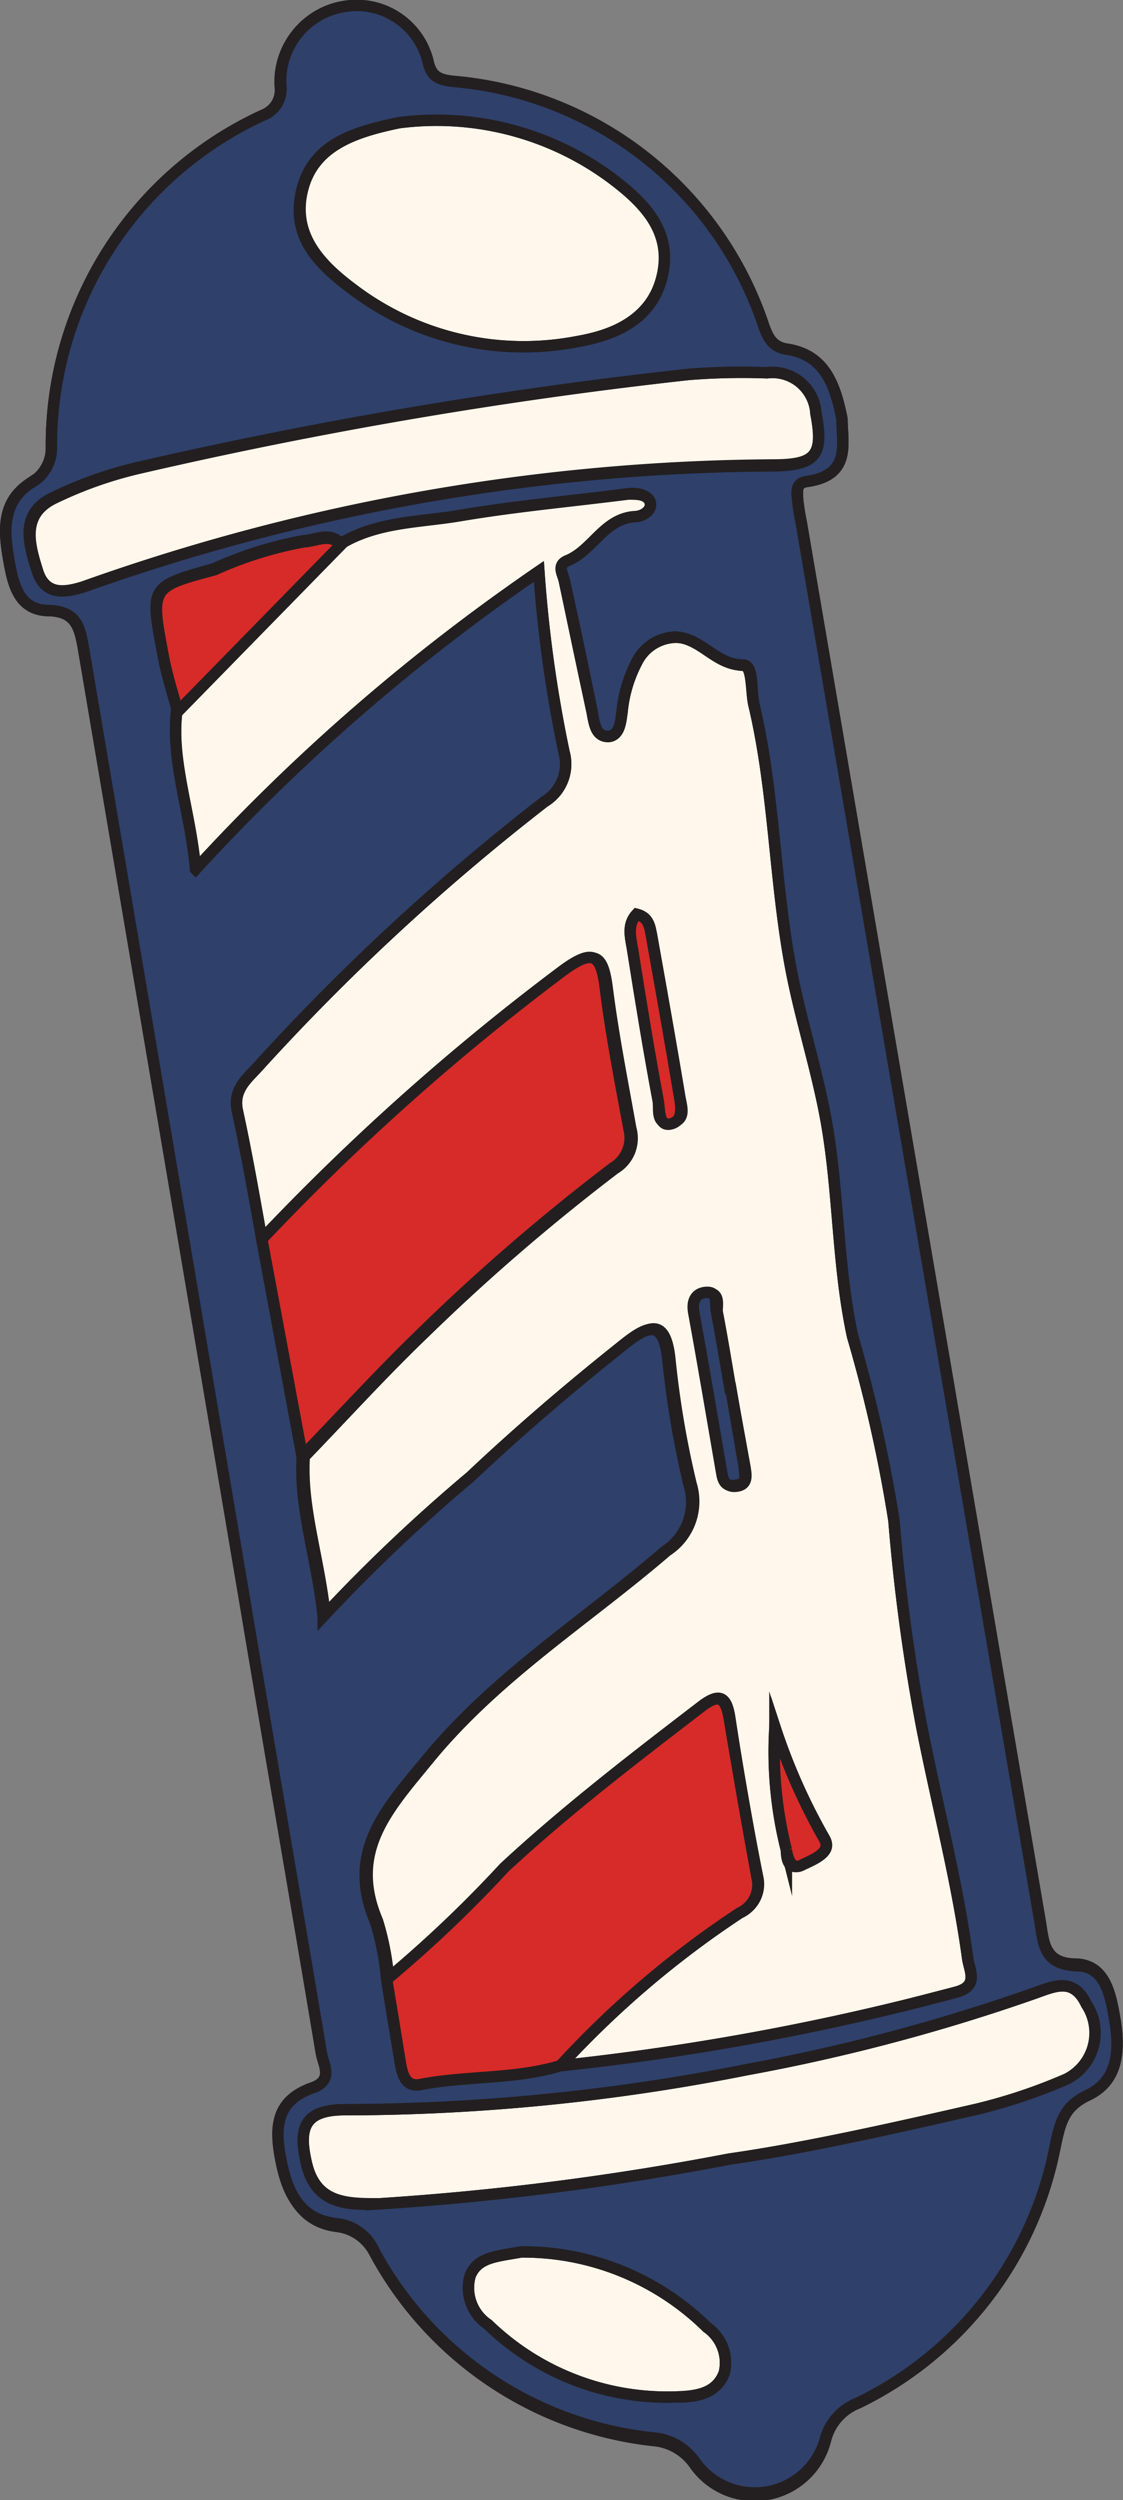 <svg xmlns="http://www.w3.org/2000/svg" viewBox="0 0 40.2 89.47"><rect x="0" y="0" width="40.2" height="89.47" fill="#808080" stroke="none"/><defs><style>.cls-1{fill:#f3f1f1;}.cls-1,.cls-2,.cls-3,.cls-4{stroke:#231f20;stroke-miterlimit:10;stroke-width:0.41px;}.cls-2{fill:#fff7eb;}.cls-3{fill:#d72b29;}.cls-4{fill:#2f406a;}</style></defs><g id="Layer_2" data-name="Layer 2"><g id="Layer_1-2" data-name="Layer 1"><g id="Barber_pole"><path class="cls-1" d="M30.14,15c-.25-1.27-.65-2.27-2-2.45-.54-.07-.7-.41-.85-.81A12.86,12.86,0,0,0,16.19,2.94c-.49-.06-.76-.16-.88-.68a2.63,2.63,0,0,0-3-2,2.7,2.7,0,0,0-2.28,2.82,1,1,0,0,1-.63,1.07A13,13,0,0,0,1.84,16a1.42,1.42,0,0,1-.77,1.31C0,18,.15,19.11.33,20.12c.14.78.38,1.71,1.39,1.73s1.14.62,1.28,1.42Q5.9,40.42,8.84,57.56c.9,5.32,1.82,10.63,2.71,16,.07.44.47,1-.35,1.27-1.19.4-1.31,1.39-1.12,2.44s.6,2.25,2,2.41a1.74,1.74,0,0,1,1.31.9,12.94,12.94,0,0,0,10,6.76,2,2,0,0,1,1.48.86,2.62,2.62,0,0,0,4.68-.87A1.93,1.93,0,0,1,30.71,86a12.92,12.92,0,0,0,7.06-9.23c.17-.81.3-1.44,1.18-1.85,1.1-.53,1.14-1.64.95-2.72-.15-.86-.35-1.86-1.36-1.91-1.18,0-1.18-.79-1.31-1.57L28.68,18.68a8.13,8.13,0,0,1-.13-.84c0-.29-.06-.58.35-.63C30.48,17,30.14,15.85,30.14,15Z"/><path class="cls-2" d="M9.37,44.35c-.28-1.53-.54-3.06-.87-4.58-.17-.76.32-1.14.72-1.58a80.31,80.31,0,0,1,10.27-9.5,1.57,1.57,0,0,0,.7-1.77,47.37,47.37,0,0,1-.9-6.47A71,71,0,0,0,7,31.22c-.19-2.13-.9-3.87-.67-5.76l5.87-6c1.31-.79,2.81-.76,4.24-1,2-.34,4-.52,6.05-.78.34,0,.72,0,.79.32s-.25.47-.57.5c-1.09.08-1.49,1.2-2.39,1.57-.39.16-.18.45-.12.71.33,1.57.66,3.15,1,4.72.07.39.16.86.56.86s.46-.54.51-.9a4.8,4.8,0,0,1,.52-1.75,1.59,1.59,0,0,1,1.35-.9c.95-.05,1.47.95,2.46,1,.35,0,.27.92.39,1.42.74,3.13.73,6.37,1.34,9.53.36,1.85.95,3.64,1.27,5.5.43,2.51.38,5.07.92,7.57A52.76,52.76,0,0,1,32,54.41a70.93,70.93,0,0,0,1,7.41c.54,2.75,1.26,5.47,1.64,8.26.06.45.42,1-.43,1.22a91.82,91.82,0,0,1-14.15,2.63,34.46,34.46,0,0,1,6.44-5.49,1.11,1.11,0,0,0,.62-1.27c-.38-1.9-.71-3.81-1-5.72-.12-.75-.38-.86-1-.39-2.41,1.85-4.82,3.69-7,5.76a44.37,44.37,0,0,1-4.21,4,9.57,9.57,0,0,0-.4-2.08c-1.06-2.48.37-4,1.82-5.77,2.45-3,5.67-5,8.54-7.47a2.1,2.1,0,0,0,.87-2.38,33.65,33.65,0,0,1-.76-4.47c-.15-1.43-.68-1.27-1.56-.57-1.9,1.51-3.74,3.08-5.51,4.75a60.21,60.21,0,0,0-5.27,5c-.23-2.13-.86-3.86-.75-5.7,1.43-1.48,2.81-3,4.29-4.42a73.59,73.59,0,0,1,6.83-5.89,1.26,1.26,0,0,0,.57-1.43c-.3-1.68-.63-3.35-.84-5-.15-1.19-.41-1.44-1.5-.65A84.45,84.45,0,0,0,9.37,44.35ZM22.79,32.72c-.37.4-.2.87-.13,1.31.28,1.77.57,3.55.9,5.31.06.3-.12.92.46.83s.36-.59.3-1c-.32-1.92-.66-3.82-1-5.73C23.26,33.17,23.23,32.83,22.79,32.72Zm3.37,17h0c-.16-.93-.31-1.86-.49-2.79,0-.24.1-.66-.33-.65s-.55.29-.48.7c.34,1.91.66,3.82,1,5.73.05.32.19.54.55.47s.3-.39.26-.66Zm1.58,12.12a14.33,14.33,0,0,0,.41,4.35c0,.28.05.79.55.54s1.1-.44.81-.94A21.56,21.56,0,0,1,27.74,61.81Z"/><path class="cls-3" d="M9.37,44.35a84.45,84.45,0,0,1,10.8-9.63c1.09-.79,1.35-.54,1.5.65.21,1.69.54,3.36.84,5a1.26,1.26,0,0,1-.57,1.43,73.59,73.59,0,0,0-6.83,5.89c-1.48,1.43-2.86,2.94-4.29,4.42Q10.1,48.25,9.37,44.35Z"/><path class="cls-3" d="M13.84,70.84a44.37,44.37,0,0,0,4.21-4c2.23-2.07,4.64-3.91,7.05-5.76.61-.47.87-.36,1,.39.32,1.91.65,3.82,1,5.72a1.11,1.11,0,0,1-.62,1.27,34.46,34.46,0,0,0-6.44,5.49c-1.63.49-3.35.35-5,.67-.55.11-.66-.4-.73-.84C14.17,72.79,14,71.82,13.84,70.84Z"/><path class="cls-2" d="M29.21,14.81c.28,1.45,0,1.81-1.42,1.83A74.7,74.7,0,0,0,3,21c-.59.21-1.37.35-1.65-.55s-.63-2,.55-2.6a14.49,14.49,0,0,1,3.06-1.09,170.46,170.46,0,0,1,19.69-3.36,24.09,24.09,0,0,1,2.82-.06A1.56,1.56,0,0,1,29.21,14.81Z"/><path class="cls-2" d="M26.1,77.27a99.93,99.93,0,0,1-12.51,1.6c-1.18,0-2.3,0-2.63-1.49-.31-1.35,0-1.9,1.43-1.88a74.16,74.16,0,0,0,14.33-1.43A68,68,0,0,0,37,71.35c.74-.26,1.46-.62,1.93.38a1.85,1.85,0,0,1-.7,2.67A19.54,19.54,0,0,1,35,75.48C31.85,76.2,28.71,76.9,26.1,77.27Z"/><path class="cls-2" d="M14.28,4.39a10.51,10.51,0,0,1,7.83,2.14c1.06.83,2,1.89,1.61,3.37S22.05,12,20.66,12.23a10.12,10.12,0,0,1-8-1.86c-1.16-.86-2.22-1.93-1.84-3.54S12.67,4.73,14.28,4.39Z"/><path class="cls-2" d="M18.66,80.59a9.39,9.39,0,0,1,6.65,2.7,1.55,1.55,0,0,1,.62,1.62c-.27.75-1,.84-1.65.87a9.22,9.22,0,0,1-6.81-2.59,1.58,1.58,0,0,1-.64-1.75C17.1,80.77,17.79,80.75,18.66,80.59Z"/><path class="cls-3" d="M12.21,19.49l-5.87,6c-.18-.67-.39-1.34-.51-2C5.38,21,5.4,21,7.68,20.39a13.68,13.68,0,0,1,3.2-1C11.33,19.37,11.8,19.06,12.21,19.49Z"/><path class="cls-3" d="M22.79,32.72c.44.11.47.45.53.77.34,1.91.68,3.81,1,5.73.06.36.16.88-.3,1s-.4-.53-.46-.83c-.33-1.76-.62-3.54-.9-5.31C22.59,33.59,22.42,33.12,22.79,32.72Z"/><path class="cls-4" d="M26.16,49.69l.48,2.8c0,.27.16.58-.26.66s-.5-.15-.55-.47c-.33-1.91-.65-3.82-1-5.73-.07-.41.09-.69.48-.7s.29.41.33.65c.18.93.33,1.86.49,2.79Z"/><path class="cls-3" d="M27.74,61.81a21.56,21.56,0,0,0,1.77,4c.29.5-.43.75-.81.94s-.51-.26-.55-.54A14.33,14.33,0,0,1,27.74,61.81Z"/><path class="cls-4" d="M30.14,15c0,.87.34,2-1.24,2.23-.41.05-.38.34-.35.63a8.13,8.13,0,0,0,.13.84l8.55,50.08c.13.78.13,1.52,1.31,1.57,1,0,1.21,1,1.36,1.91.19,1.08.15,2.19-.95,2.72-.88.41-1,1-1.18,1.85A12.92,12.92,0,0,1,30.71,86a1.93,1.93,0,0,0-1.15,1.24,2.62,2.62,0,0,1-4.68.87,2,2,0,0,0-1.48-.86,12.88,12.88,0,0,1-10-6.67,1.65,1.65,0,0,0-1.37-1c-1.39-.16-1.79-1.25-2-2.41s-.07-2,1.12-2.44c.82-.27.42-.83.35-1.27-.89-5.32-1.81-10.63-2.71-16Q5.91,40.42,3,23.27c-.14-.8-.23-1.4-1.28-1.42S.47,20.9.33,20.12c-.18-1-.31-2.11.74-2.82A1.42,1.42,0,0,0,1.84,16,13,13,0,0,1,9.42,4.12a1,1,0,0,0,.63-1.07A2.7,2.7,0,0,1,12.33.23a2.63,2.63,0,0,1,3,2c.12.52.39.62.88.68a12.86,12.86,0,0,1,11.14,8.78c.15.4.31.74.85.81C29.49,12.71,29.89,13.71,30.14,15ZM13.84,70.84c.16,1,.33,2,.48,2.92.07.44.18.95.73.84,1.66-.32,3.38-.18,5-.67A91.82,91.82,0,0,0,34.21,71.3c.85-.22.49-.77.43-1.22-.38-2.79-1.1-5.51-1.64-8.26a70.93,70.93,0,0,1-1-7.41,52.76,52.76,0,0,0-1.48-6.59c-.54-2.5-.49-5.06-.92-7.57-.32-1.86-.91-3.65-1.27-5.5-.61-3.16-.6-6.4-1.34-9.53-.12-.5,0-1.41-.39-1.42-1,0-1.51-1-2.46-1a1.59,1.59,0,0,0-1.35.9,4.8,4.8,0,0,0-.52,1.75c-.05.36-.07.89-.51.9s-.49-.47-.56-.86c-.32-1.57-.65-3.15-1-4.72-.06-.26-.27-.55.12-.71.9-.37,1.3-1.49,2.39-1.57.32,0,.63-.24.57-.5s-.45-.36-.79-.32c-2,.26-4.05.44-6.05.78-1.43.24-2.93.21-4.24,1-.41-.43-.88-.12-1.33-.1a13.68,13.68,0,0,0-3.2,1c-2.28.65-2.3.61-1.85,3,.12.69.33,1.36.51,2-.23,1.89.48,3.63.67,5.76A71,71,0,0,1,19.29,20.45a47.37,47.37,0,0,0,.9,6.47,1.57,1.57,0,0,1-.7,1.77,80.31,80.31,0,0,0-10.27,9.5c-.4.44-.89.82-.72,1.58.33,1.52.59,3,.87,4.58l1.45,7.8c-.11,1.84.52,3.57.75,5.7a60.21,60.21,0,0,1,5.27-5c1.77-1.67,3.61-3.24,5.51-4.75.88-.7,1.41-.86,1.56.57a33.65,33.65,0,0,0,.76,4.47,2.1,2.1,0,0,1-.87,2.38C20.93,58,17.71,60,15.26,63c-1.45,1.75-2.88,3.29-1.82,5.77A9.57,9.57,0,0,1,13.84,70.84Zm15.37-56a1.56,1.56,0,0,0-1.76-1.5,24.09,24.09,0,0,0-2.82.06A170.46,170.46,0,0,0,4.94,16.73a14.49,14.49,0,0,0-3.06,1.09c-1.18.57-.85,1.65-.55,2.6S2.39,21.18,3,21a74.7,74.7,0,0,1,24.81-4.33C29.2,16.62,29.49,16.26,29.21,14.81ZM26.1,77.27c2.61-.37,5.75-1.07,8.88-1.79a19.54,19.54,0,0,0,3.21-1.08,1.85,1.85,0,0,0,.7-2.67c-.47-1-1.19-.64-1.93-.38a68,68,0,0,1-10.24,2.72A74.16,74.16,0,0,1,12.39,75.5c-1.39,0-1.74.53-1.43,1.88.33,1.51,1.45,1.54,2.63,1.49A99.93,99.93,0,0,0,26.1,77.27ZM14.28,4.39c-1.61.34-3.08.76-3.48,2.44s.68,2.68,1.84,3.54a10.12,10.12,0,0,0,8,1.86c1.39-.24,2.69-.8,3.06-2.33s-.55-2.54-1.61-3.37A10.51,10.51,0,0,0,14.28,4.39Zm4.38,76.2c-.87.16-1.56.18-1.83.85a1.58,1.58,0,0,0,.64,1.75,9.22,9.22,0,0,0,6.81,2.59c.65,0,1.38-.12,1.65-.87a1.55,1.55,0,0,0-.62-1.62A9.39,9.39,0,0,0,18.66,80.59Z"/></g></g></g></svg>